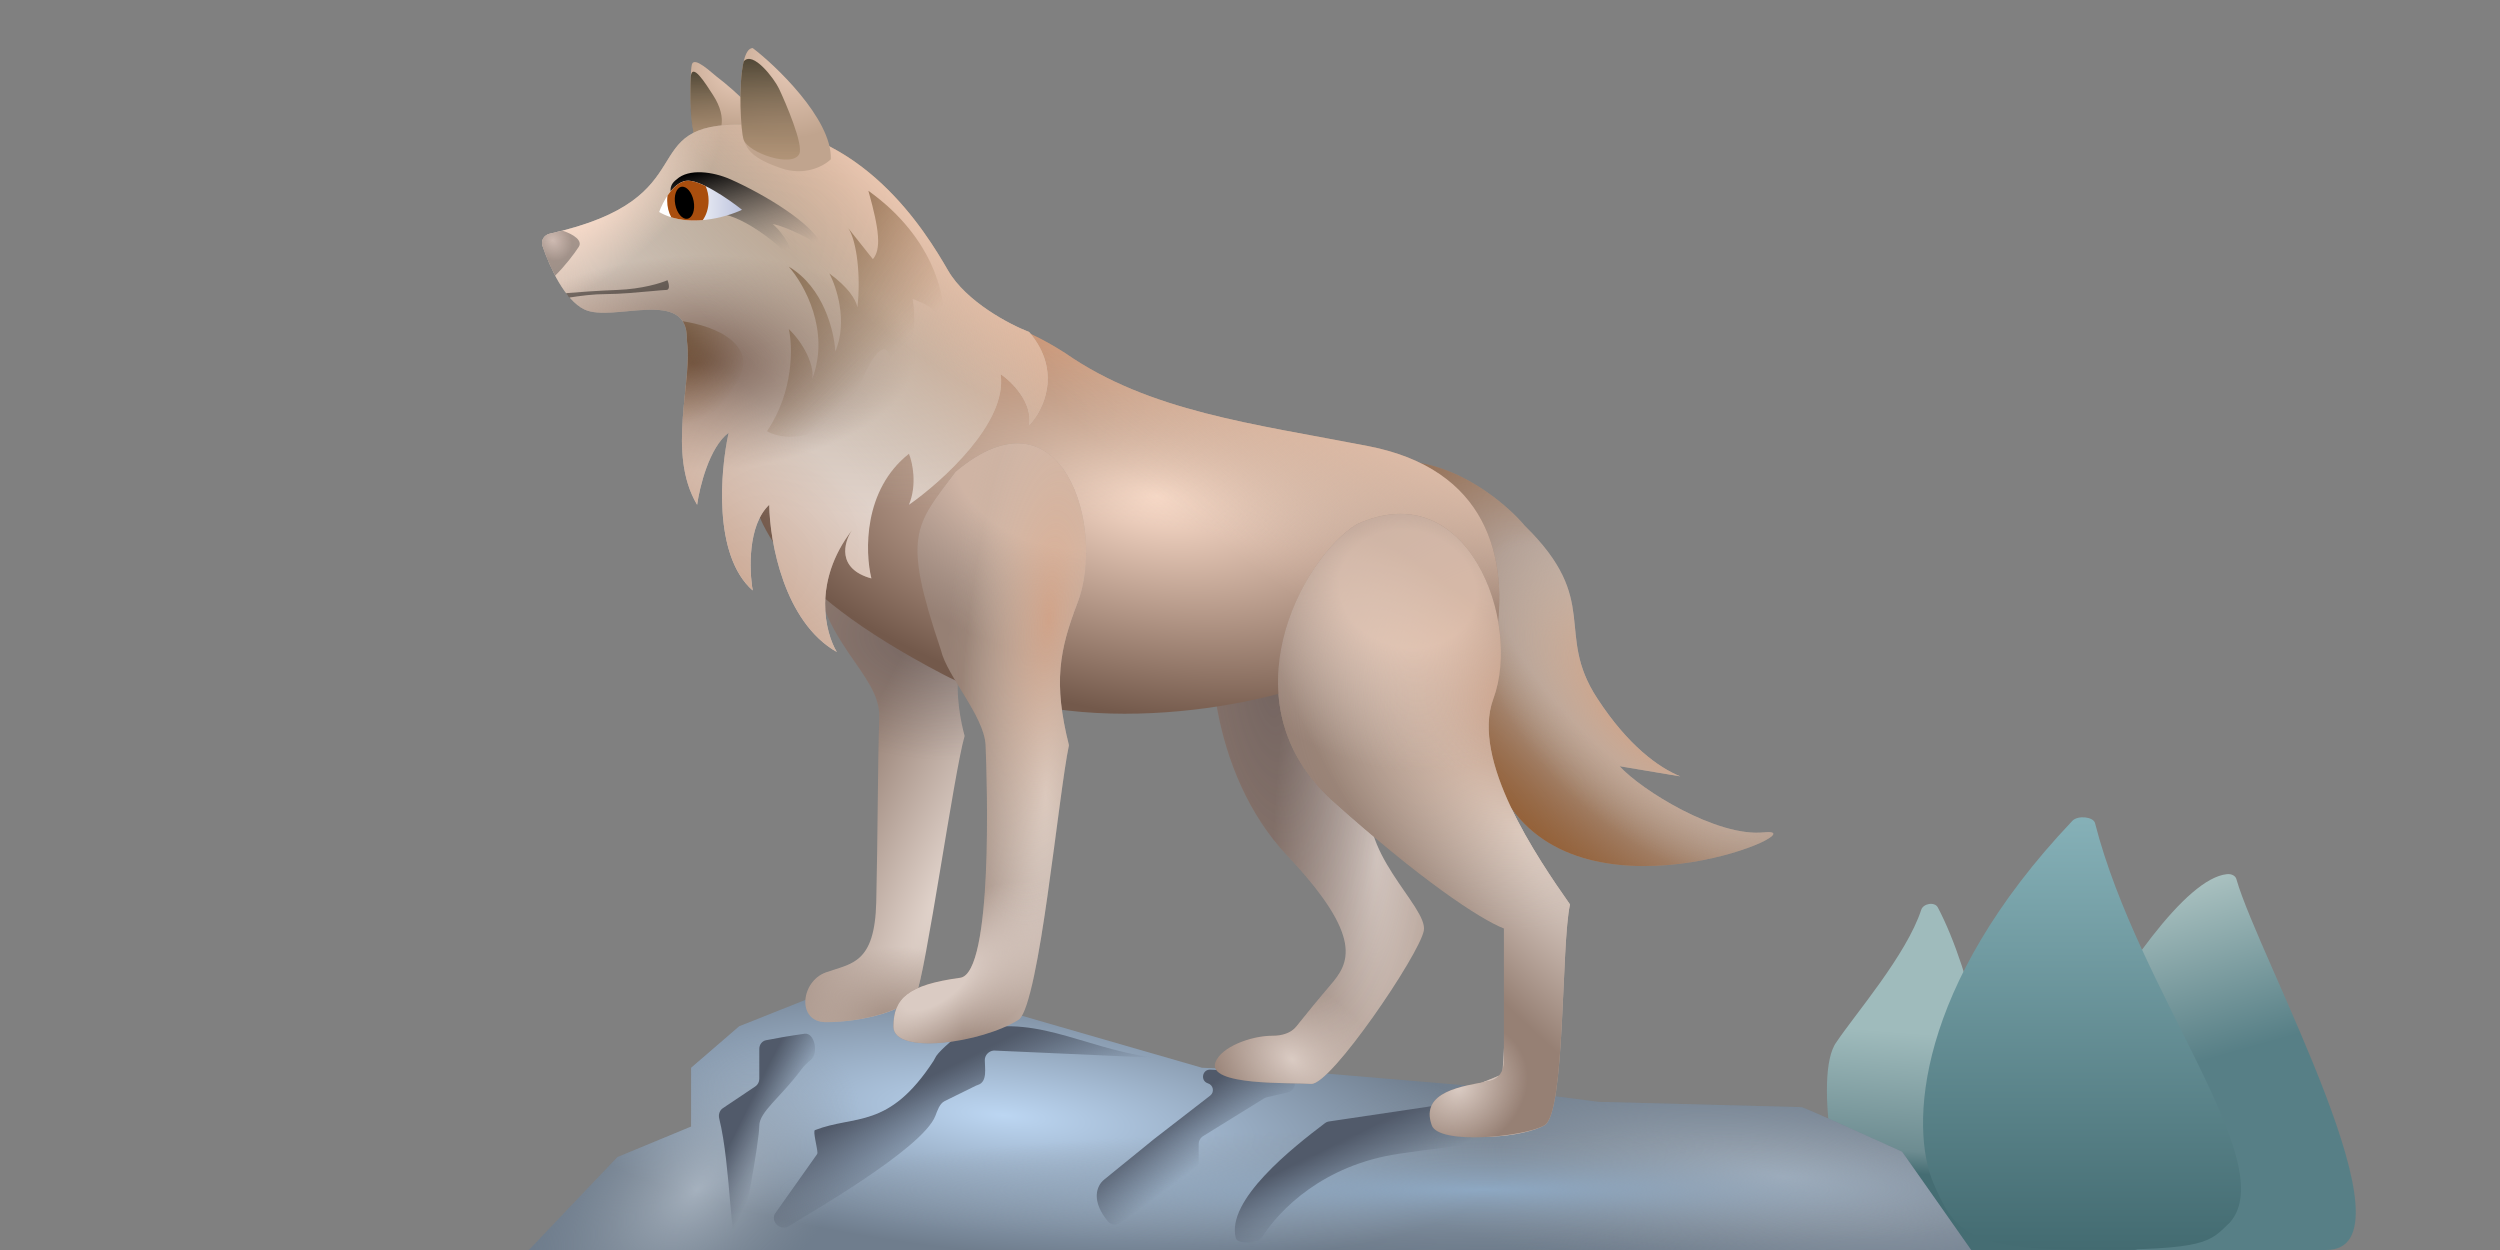 <svg viewBox="0 0 240 120" fill="none" xmlns="http://www.w3.org/2000/svg">
<rect x="0" y="0" width="240" height="120" fill="#808080" stroke="none"/>
<path d="M189.231 120C189.231 120 205.823 84.761 213.785 83.919C214.254 83.869 214.608 84.097 214.687 84.377C216.858 92.025 232.438 120 223.311 120H189.231Z" fill="url(#paint0_linear_8075_3037)"/>
<path d="M184.441 87.335C183.013 91.692 178.046 97.419 176.313 100.024C173.959 103.124 176.554 117.103 178.871 119.798C178.988 119.935 179.181 120 179.382 120H204.851C204.946 120 205.037 119.986 205.117 119.944C205.918 119.517 210.251 116.312 205.503 98.464C205.33 97.814 204.146 97.805 203.88 98.432C203.012 100.483 201.968 101.342 201.186 101.692C200.766 101.879 200.356 101.536 200.33 101.135C200.184 98.874 198.644 93.937 197.6 91.17C197.384 90.596 196.533 90.66 196.359 91.244C195.227 95.031 193.388 97.629 192.046 99.627C191.657 100.206 190.231 100.025 190.098 99.368C189.171 94.823 187.654 90.193 186.032 87.115C185.73 86.541 184.64 86.73 184.441 87.335Z" fill="url(#paint1_linear_8075_3037)"/>
<path d="M214.07 117.359C219.038 111.686 205.299 95.356 201.121 79.015C200.965 78.405 199.47 78.251 198.951 78.797C183.917 94.638 183.295 108.222 185.637 113.649C187.617 118.236 188.958 119.984 200.494 119.984C212.029 119.984 212.106 119.219 214.07 117.359Z" fill="url(#paint2_linear_8075_3037)"/>
<path d="M66.346 108.152L59.279 111.074L50.769 120H189.23L182.596 110.566C179.471 109.139 173.163 106.285 172.932 106.285C172.702 106.285 159.856 105.946 153.461 105.777L142.211 104.325L125.913 102.946L115.384 102.504L96.058 96.923L80.769 94.615L70.961 98.52L66.346 102.504V108.152Z" fill="url(#paint3_radial_8075_3037)"/>
<path d="M66.346 108.152L59.279 111.074L50.769 120H189.23L182.596 110.566C179.471 109.139 173.163 106.285 172.932 106.285C172.702 106.285 159.856 105.946 153.461 105.777L142.211 104.325L125.913 102.946L115.384 102.504L96.058 96.923L80.769 94.615L70.961 98.52L66.346 102.504V108.152Z" fill="url(#paint4_radial_8075_3037)" fill-opacity="0.77"/>
<path d="M66.346 108.152L59.279 111.074L50.769 120H189.23L182.596 110.566C179.471 109.139 173.163 106.285 172.932 106.285C172.702 106.285 159.856 105.946 153.461 105.777L142.211 104.325L125.913 102.946L115.384 102.504L96.058 96.923L80.769 94.615L70.961 98.52L66.346 102.504V108.152Z" fill="url(#paint5_radial_8075_3037)" fill-opacity="0.77"/>
<path d="M66.346 108.152L59.279 111.074L50.769 120H189.23L182.596 110.566C179.471 109.139 173.163 106.285 172.932 106.285C172.702 106.285 159.856 105.946 153.461 105.777L142.211 104.325L125.913 102.946L115.384 102.504L96.058 96.923L80.769 94.615L70.961 98.52L66.346 102.504V108.152Z" fill="url(#paint6_radial_8075_3037)" fill-opacity="0.77"/>
<path d="M76.912 102.693C77.162 102.359 77.48 102.041 77.846 101.742C78.612 101.116 78.203 99.107 77.245 99.24C75.748 99.448 74.455 99.677 73.532 99.863C73.158 99.939 72.892 100.288 72.892 100.692L72.892 103.57C72.892 103.863 72.75 104.136 72.517 104.292L69.397 106.383C69.088 106.591 68.95 106.991 69.043 107.367C70.198 112.018 70.073 120.212 70.882 118.86C71.432 117.941 72.892 109.43 72.892 108.082C72.892 106.735 74.902 105.388 76.912 102.693Z" fill="url(#paint7_linear_8075_3037)"/>
<path d="M110.77 101.538L95.403 100.851C94.914 100.896 94.54 101.297 94.54 101.777C94.54 102.519 94.808 103.846 93.903 104.143C93.832 104.167 93.759 104.19 93.691 104.224L90.687 105.705C90.199 105.946 89.989 106.621 89.793 107.128C88.56 110.307 77.267 116.725 75.773 117.692C75.01 118.185 74.064 117.45 74.339 116.634C74.358 116.576 74.39 116.522 74.426 116.472L78.409 110.845C78.445 110.794 78.475 110.74 78.475 110.679C78.475 110.229 78.019 108.575 78.234 108.492C82.101 106.991 85.312 108.458 89.628 101.833C89.724 101.686 89.788 101.507 89.889 101.363C90.334 100.725 91.973 99.339 92.309 99.231C99.157 97.016 103.6 100.58 110.77 101.538Z" fill="url(#paint8_linear_8075_3037)"/>
<path d="M116.199 102.686L123.435 103.059C124.503 103.114 124.638 104.638 123.596 104.88L121.612 105.34C121.514 105.363 121.42 105.402 121.335 105.455L115.511 109.06C115.239 109.228 115.073 109.525 115.073 109.845V111.617C115.073 111.972 114.871 112.29 114.561 112.444C114.473 112.488 114.382 112.528 114.302 112.585L107.544 117.399C107.177 117.661 106.668 117.622 106.38 117.276C104.705 115.269 105.275 113.83 105.996 113.245L110.813 109.331L116.178 105.179C116.61 104.845 116.486 104.164 115.965 104.002C115.207 103.768 115.407 102.645 116.199 102.686Z" fill="url(#paint9_linear_8075_3037)"/>
<path d="M127.545 107.666L137.577 106.172C137.66 106.16 137.744 106.163 137.827 106.182L143.287 107.401C144.231 107.612 144.109 109.616 143.151 109.703C140.553 109.939 137.531 110.282 134.258 110.769C127.076 111.838 122.841 116.081 121.1 118.858C120.77 119.383 118.803 119.48 118.639 118.858C117.678 115.221 124.103 110.161 127.222 107.803C127.32 107.728 127.429 107.683 127.545 107.666Z" fill="url(#paint10_linear_8075_3037)"/>
<path d="M84.408 68.843C84.552 64.661 78.529 61.658 78.175 53.798C83.944 38.077 95.236 50.617 93.988 54.852C92.691 59.251 90.925 64.407 92.602 70.651C91.593 74.113 88.818 93.802 87.953 95.388C87.088 96.975 82.822 98.129 79.299 98.129C76.459 98.129 76.847 94.209 79.299 93.343C81.751 92.478 83.975 92.526 84.119 86.612C84.263 80.699 84.264 73.026 84.408 68.843Z" fill="url(#paint11_radial_8075_3037)"/>
<path d="M84.408 68.843C84.552 64.661 78.529 61.658 78.175 53.798C83.944 38.077 95.236 50.617 93.988 54.852C92.691 59.251 90.925 64.407 92.602 70.651C91.593 74.113 88.818 93.802 87.953 95.388C87.088 96.975 82.822 98.129 79.299 98.129C76.459 98.129 76.847 94.209 79.299 93.343C81.751 92.478 83.975 92.526 84.119 86.612C84.263 80.699 84.264 73.026 84.408 68.843Z" fill="url(#paint12_radial_8075_3037)"/>
<path d="M84.408 68.843C84.552 64.661 78.529 61.658 78.175 53.798C83.944 38.077 95.236 50.617 93.988 54.852C92.691 59.251 90.925 64.407 92.602 70.651C91.593 74.113 88.818 93.802 87.953 95.388C87.088 96.975 82.822 98.129 79.299 98.129C76.459 98.129 76.847 94.209 79.299 93.343C81.751 92.478 83.975 92.526 84.119 86.612C84.263 80.699 84.264 73.026 84.408 68.843Z" fill="url(#paint13_radial_8075_3037)"/>
<path d="M123.563 82.13C116.063 74.197 115.342 61.217 117.217 57.034C122.986 47.082 133.226 54.293 135.39 58.188C137.553 62.082 133.659 70.303 131.784 75.928C129.909 81.553 137.121 87.034 136.688 89.341C136.255 91.649 127.746 104.197 125.871 104.053C123.996 103.909 115.818 104.279 116.684 101.972C117.234 100.504 120.101 99.426 122.171 99.431C123.009 99.433 123.919 99.204 124.441 98.549C125.403 97.344 126.734 95.714 127.746 94.534C129.476 92.514 131.063 90.063 123.563 82.13Z" fill="url(#paint14_radial_8075_3037)"/>
<path d="M123.563 82.13C116.063 74.197 115.342 61.217 117.217 57.034C122.986 47.082 133.226 54.293 135.39 58.188C137.553 62.082 133.659 70.303 131.784 75.928C129.909 81.553 137.121 87.034 136.688 89.341C136.255 91.649 127.746 104.197 125.871 104.053C123.996 103.909 115.818 104.279 116.684 101.972C117.234 100.504 120.101 99.426 122.171 99.431C123.009 99.433 123.919 99.204 124.441 98.549C125.403 97.344 126.734 95.714 127.746 94.534C129.476 92.514 131.063 90.063 123.563 82.13Z" fill="url(#paint15_radial_8075_3037)"/>
<path d="M123.563 82.13C116.063 74.197 115.342 61.217 117.217 57.034C122.986 47.082 133.226 54.293 135.39 58.188C137.553 62.082 133.659 70.303 131.784 75.928C129.909 81.553 137.121 87.034 136.688 89.341C136.255 91.649 127.746 104.197 125.871 104.053C123.996 103.909 115.818 104.279 116.684 101.972C117.234 100.504 120.101 99.426 122.171 99.431C123.009 99.433 123.919 99.204 124.441 98.549C125.403 97.344 126.734 95.714 127.746 94.534C129.476 92.514 131.063 90.063 123.563 82.13Z" fill="url(#paint16_radial_8075_3037)"/>
<path d="M127.932 76.875C117.548 67.5 124.903 53.654 130.24 50.337C140.913 45.433 146.105 59.712 143.365 67.068C141.173 72.952 147.548 82.308 150.721 86.827C149.855 90.722 150.288 106.875 148.269 108.029C146.25 109.183 140.048 109.76 139.038 108.029C137.443 105.294 142.596 103.895 144.23 103.125L145.096 88.847C142.836 87.981 136.24 84.375 127.932 76.875Z" fill="url(#paint17_radial_8075_3037)"/>
<path d="M127.932 76.875C117.548 67.5 124.903 53.654 130.24 50.337C140.913 45.433 146.105 59.712 143.365 67.068C141.173 72.952 147.548 82.308 150.721 86.827C149.855 90.722 150.288 106.875 148.269 108.029C146.25 109.183 140.048 109.76 139.038 108.029C137.443 105.294 142.596 103.895 144.23 103.125L145.096 88.847C142.836 87.981 136.24 84.375 127.932 76.875Z" fill="url(#paint18_radial_8075_3037)"/>
<path d="M127.932 76.875C117.548 67.5 124.903 53.654 130.24 50.337C140.913 45.433 146.105 59.712 143.365 67.068C141.173 72.952 147.548 82.308 150.721 86.827C149.855 90.722 150.288 106.875 148.269 108.029C146.25 109.183 140.048 109.76 139.038 108.029C137.443 105.294 142.596 103.895 144.23 103.125L145.096 88.847C142.836 87.981 136.24 84.375 127.932 76.875Z" fill="url(#paint19_radial_8075_3037)"/>
<path d="M153.321 67.021C149.218 60.716 153.75 57.692 146.394 50.481C144.664 48.413 139.846 44.279 134.423 44.279C129 44.279 135.048 51.394 138.749 54.952C137.98 58.462 138.173 67.904 145.096 77.596C153.173 88.904 174.952 79.327 169.327 79.904C164.827 80.365 157.596 75.865 155.48 73.558L161.301 74.53C159.236 73.681 156.306 71.608 153.321 67.021Z" fill="url(#paint20_radial_8075_3037)"/>
<path d="M153.321 67.021C149.218 60.716 153.75 57.692 146.394 50.481C144.664 48.413 139.846 44.279 134.423 44.279C129 44.279 135.048 51.394 138.749 54.952C137.98 58.462 138.173 67.904 145.096 77.596C153.173 88.904 174.952 79.327 169.327 79.904C164.827 80.365 157.596 75.865 155.48 73.558L161.301 74.53C159.236 73.681 156.306 71.608 153.321 67.021Z" fill="url(#paint21_radial_8075_3037)"/>
<path d="M153.321 67.021C149.218 60.716 153.75 57.692 146.394 50.481C144.664 48.413 139.846 44.279 134.423 44.279C129 44.279 135.048 51.394 138.749 54.952C137.98 58.462 138.173 67.904 145.096 77.596C153.173 88.904 174.952 79.327 169.327 79.904C164.827 80.365 157.596 75.865 155.48 73.558L161.301 74.53C159.236 73.681 156.306 71.608 153.321 67.021Z" fill="url(#paint22_radial_8075_3037)"/>
<path d="M131.393 42.836C120.287 40.673 110.335 39.519 102.258 33.894C84.72 22.586 71.249 38.798 71.682 44.279C72.114 49.759 74.278 56.25 90.576 64.759C103.614 71.567 122.066 67.596 128.076 64.759C132.547 64.759 142.692 66.328 143.509 61.875C145.095 53.221 142.499 45 131.393 42.836Z" fill="url(#paint23_radial_8075_3037)"/>
<path d="M131.393 42.836C120.287 40.673 110.335 39.519 102.258 33.894C84.72 22.586 71.249 38.798 71.682 44.279C72.114 49.759 74.278 56.25 90.576 64.759C103.614 71.567 122.066 67.596 128.076 64.759C132.547 64.759 142.692 66.328 143.509 61.875C145.095 53.221 142.499 45 131.393 42.836Z" fill="url(#paint24_radial_8075_3037)"/>
<path d="M131.393 42.836C120.287 40.673 110.335 39.519 102.258 33.894C84.72 22.586 71.249 38.798 71.682 44.279C72.114 49.759 74.278 56.25 90.576 64.759C103.614 71.567 122.066 67.596 128.076 64.759C132.547 64.759 142.692 66.328 143.509 61.875C145.095 53.221 142.499 45 131.393 42.836Z" fill="url(#paint25_radial_8075_3037)"/>
<path d="M90.33 62.414C86.58 51.309 87.837 50.481 91.731 45.289C101.971 36.635 106.212 50.692 103.439 57.877C101.693 62.4 101.116 65.566 102.619 71.539C101.609 76.298 99.795 96.096 97.845 97.86C94.239 100.168 85.77 101.297 85.77 98.557C85.77 95.816 87.183 94.547 92.178 93.866C95.351 93.434 94.76 75 94.615 71.539C94.5 68.769 90.907 64.915 90.33 62.414Z" fill="url(#paint26_radial_8075_3037)"/>
<path d="M90.33 62.414C86.58 51.309 87.837 50.481 91.731 45.289C101.971 36.635 106.212 50.692 103.439 57.877C101.693 62.4 101.116 65.566 102.619 71.539C101.609 76.298 99.795 96.096 97.845 97.86C94.239 100.168 85.77 101.297 85.77 98.557C85.77 95.816 87.183 94.547 92.178 93.866C95.351 93.434 94.76 75 94.615 71.539C94.5 68.769 90.907 64.915 90.33 62.414Z" fill="url(#paint27_radial_8075_3037)"/>
<path d="M90.33 62.414C86.58 51.309 87.837 50.481 91.731 45.289C101.971 36.635 106.212 50.692 103.439 57.877C101.693 62.4 101.116 65.566 102.619 71.539C101.609 76.298 99.795 96.096 97.845 97.86C94.239 100.168 85.77 101.297 85.77 98.557C85.77 95.816 87.183 94.547 92.178 93.866C95.351 93.434 94.76 75 94.615 71.539C94.5 68.769 90.907 64.915 90.33 62.414Z" fill="url(#paint28_radial_8075_3037)"/>
<path d="M90.33 62.414C86.58 51.309 87.837 50.481 91.731 45.289C101.971 36.635 106.212 50.692 103.439 57.877C101.693 62.4 101.116 65.566 102.619 71.539C101.609 76.298 99.795 96.096 97.845 97.86C94.239 100.168 85.77 101.297 85.77 98.557C85.77 95.816 87.183 94.547 92.178 93.866C95.351 93.434 94.76 75 94.615 71.539C94.5 68.769 90.907 64.915 90.33 62.414Z" fill="url(#paint29_radial_8075_3037)"/>
<path d="M127.932 76.875C117.548 67.5 124.903 53.654 130.24 50.337C140.913 45.433 146.105 59.712 143.365 67.068C141.173 72.952 147.548 82.308 150.721 86.827C149.855 90.722 150.288 106.875 148.269 108.029C146.25 109.183 138.125 109.916 137.452 108.029C136.286 104.766 140.456 104.265 142.963 103.787C143.841 103.62 144.375 102.843 144.375 101.949V89.135C142.115 88.27 136.24 84.375 127.932 76.875Z" fill="url(#paint30_radial_8075_3037)"/>
<path d="M127.932 76.875C117.548 67.5 124.903 53.654 130.24 50.337C140.913 45.433 146.105 59.712 143.365 67.068C141.173 72.952 147.548 82.308 150.721 86.827C149.855 90.722 150.288 106.875 148.269 108.029C146.25 109.183 138.125 109.916 137.452 108.029C136.286 104.766 140.456 104.265 142.963 103.787C143.841 103.62 144.375 102.843 144.375 101.949V89.135C142.115 88.27 136.24 84.375 127.932 76.875Z" fill="url(#paint31_radial_8075_3037)"/>
<path d="M127.932 76.875C117.548 67.5 124.903 53.654 130.24 50.337C140.913 45.433 146.105 59.712 143.365 67.068C141.173 72.952 147.548 82.308 150.721 86.827C149.855 90.722 150.288 106.875 148.269 108.029C146.25 109.183 138.125 109.916 137.452 108.029C136.286 104.766 140.456 104.265 142.963 103.787C143.841 103.62 144.375 102.843 144.375 101.949V89.135C142.115 88.27 136.24 84.375 127.932 76.875Z" fill="url(#paint32_radial_8075_3037)"/>
<path d="M127.932 76.875C117.548 67.5 124.903 53.654 130.24 50.337C140.913 45.433 146.105 59.712 143.365 67.068C141.173 72.952 147.548 82.308 150.721 86.827C149.855 90.722 150.288 106.875 148.269 108.029C146.25 109.183 138.125 109.916 137.452 108.029C136.286 104.766 140.456 104.265 142.963 103.787C143.841 103.62 144.375 102.843 144.375 101.949V89.135C142.115 88.27 136.24 84.375 127.932 76.875Z" fill="url(#paint33_radial_8075_3037)"/>
<path d="M74.133 13.414C73.917 11.755 70.527 8.654 68.797 7.356C68.347 7.018 66.633 5.337 66.417 6.202C66.2 7.067 66.128 13.414 67.138 13.918C68.147 14.423 74.349 15.072 74.133 13.414Z" fill="url(#paint34_radial_8075_3037)"/>
<path d="M67.199 13.947C67.505 13.88 67.759 13.795 67.932 13.702C69.266 13.233 69.951 11.413 68.437 9.105C67.767 8.084 66.368 5.768 66.303 7.511C66.26 8.69 66.129 13.252 67.199 13.947Z" fill="url(#paint35_linear_8075_3037)"/>
<path d="M69.952 41.538C68.106 42.923 67.163 46.731 66.923 48.461C63.947 43.456 66.553 36.548 65.936 32.615C66.104 27.523 58.846 31.009 56.106 29.711C54.228 28.822 52.781 25.682 52.072 23.591C51.9 23.084 52.242 22.553 52.766 22.437C68.185 19.02 60.517 11.688 71.539 11.971C82.789 12.259 88.846 22.212 91.01 25.962C92.741 28.962 96.923 31.154 98.798 31.875C102.029 35.683 100.144 39.423 98.798 40.817C99.144 38.625 97.116 36.635 96.058 35.913C96.75 40.529 90.481 46.202 87.26 48.461C88.067 46.5 87.596 44.375 87.26 43.558C82.875 47.019 83.029 52.981 83.654 55.529C80.308 54.606 81.01 52.067 81.779 50.913C77.971 55.875 79.231 60.769 80.337 62.596C75.26 59.711 73.894 51.971 73.846 48.461C71.769 50.423 71.923 54.76 72.26 56.683C68.452 53.336 69.135 45.192 69.952 41.538Z" fill="url(#paint36_radial_8075_3037)"/>
<path d="M69.952 41.538C68.106 42.923 67.163 46.731 66.923 48.461C63.947 43.456 66.553 36.548 65.936 32.615C66.104 27.523 58.846 31.009 56.106 29.711C54.228 28.822 52.781 25.682 52.072 23.591C51.9 23.084 52.242 22.553 52.766 22.437C68.185 19.02 60.517 11.688 71.539 11.971C82.789 12.259 88.846 22.212 91.01 25.962C92.741 28.962 96.923 31.154 98.798 31.875C102.029 35.683 100.144 39.423 98.798 40.817C99.144 38.625 97.116 36.635 96.058 35.913C96.75 40.529 90.481 46.202 87.26 48.461C88.067 46.5 87.596 44.375 87.26 43.558C82.875 47.019 83.029 52.981 83.654 55.529C80.308 54.606 81.01 52.067 81.779 50.913C77.971 55.875 79.231 60.769 80.337 62.596C75.26 59.711 73.894 51.971 73.846 48.461C71.769 50.423 71.923 54.76 72.26 56.683C68.452 53.336 69.135 45.192 69.952 41.538Z" fill="url(#paint37_radial_8075_3037)"/>
<path d="M69.952 41.538C68.106 42.923 67.163 46.731 66.923 48.461C63.947 43.456 66.553 36.548 65.936 32.615C66.104 27.523 58.846 31.009 56.106 29.711C54.228 28.822 52.781 25.682 52.072 23.591C51.9 23.084 52.242 22.553 52.766 22.437C68.185 19.02 60.517 11.688 71.539 11.971C82.789 12.259 88.846 22.212 91.01 25.962C92.741 28.962 96.923 31.154 98.798 31.875C102.029 35.683 100.144 39.423 98.798 40.817C99.144 38.625 97.116 36.635 96.058 35.913C96.75 40.529 90.481 46.202 87.26 48.461C88.067 46.5 87.596 44.375 87.26 43.558C82.875 47.019 83.029 52.981 83.654 55.529C80.308 54.606 81.01 52.067 81.779 50.913C77.971 55.875 79.231 60.769 80.337 62.596C75.26 59.711 73.894 51.971 73.846 48.461C71.769 50.423 71.923 54.76 72.26 56.683C68.452 53.336 69.135 45.192 69.952 41.538Z" fill="url(#paint38_radial_8075_3037)"/>
<path d="M69.952 41.538C68.106 42.923 67.163 46.731 66.923 48.461C63.947 43.456 66.553 36.548 65.936 32.615C66.104 27.523 58.846 31.009 56.106 29.711C54.228 28.822 52.781 25.682 52.072 23.591C51.9 23.084 52.242 22.553 52.766 22.437C68.185 19.02 60.517 11.688 71.539 11.971C82.789 12.259 88.846 22.212 91.01 25.962C92.741 28.962 96.923 31.154 98.798 31.875C102.029 35.683 100.144 39.423 98.798 40.817C99.144 38.625 97.116 36.635 96.058 35.913C96.75 40.529 90.481 46.202 87.26 48.461C88.067 46.5 87.596 44.375 87.26 43.558C82.875 47.019 83.029 52.981 83.654 55.529C80.308 54.606 81.01 52.067 81.779 50.913C77.971 55.875 79.231 60.769 80.337 62.596C75.26 59.711 73.894 51.971 73.846 48.461C71.769 50.423 71.923 54.76 72.26 56.683C68.452 53.336 69.135 45.192 69.952 41.538Z" fill="url(#paint39_radial_8075_3037)"/>
<path d="M69.952 41.538C68.106 42.923 67.163 46.731 66.923 48.461C63.947 43.456 66.553 36.548 65.936 32.615C66.104 27.523 58.846 31.009 56.106 29.711C54.228 28.822 52.781 25.682 52.072 23.591C51.9 23.084 52.242 22.553 52.766 22.437C68.185 19.02 60.517 11.688 71.539 11.971C82.789 12.259 88.846 22.212 91.01 25.962C92.741 28.962 96.923 31.154 98.798 31.875C102.029 35.683 100.144 39.423 98.798 40.817C99.144 38.625 97.116 36.635 96.058 35.913C96.75 40.529 90.481 46.202 87.26 48.461C88.067 46.5 87.596 44.375 87.26 43.558C82.875 47.019 83.029 52.981 83.654 55.529C80.308 54.606 81.01 52.067 81.779 50.913C77.971 55.875 79.231 60.769 80.337 62.596C75.26 59.711 73.894 51.971 73.846 48.461C71.769 50.423 71.923 54.76 72.26 56.683C68.452 53.336 69.135 45.192 69.952 41.538Z" fill="url(#paint40_radial_8075_3037)"/>
<path d="M69.952 41.538C68.106 42.923 67.163 46.731 66.923 48.461C63.947 43.456 66.553 36.548 65.936 32.615C66.104 27.523 58.846 31.009 56.106 29.711C54.228 28.822 52.781 25.682 52.072 23.591C51.9 23.084 52.242 22.553 52.766 22.437C68.185 19.02 60.517 11.688 71.539 11.971C82.789 12.259 88.846 22.212 91.01 25.962C92.741 28.962 96.923 31.154 98.798 31.875C102.029 35.683 100.144 39.423 98.798 40.817C99.144 38.625 97.116 36.635 96.058 35.913C96.75 40.529 90.481 46.202 87.26 48.461C88.067 46.5 87.596 44.375 87.26 43.558C82.875 47.019 83.029 52.981 83.654 55.529C80.308 54.606 81.01 52.067 81.779 50.913C77.971 55.875 79.231 60.769 80.337 62.596C75.26 59.711 73.894 51.971 73.846 48.461C71.769 50.423 71.923 54.76 72.26 56.683C68.452 53.336 69.135 45.192 69.952 41.538Z" fill="url(#paint41_radial_8075_3037)"/>
<path d="M79.759 15.289C79.904 11.394 74.278 6.13 72.259 4.615C70.672 4.615 71.033 12.404 71.393 13.414C71.754 14.423 72.259 15.216 75 16.154C77.107 16.875 78.942 16.082 79.759 15.289Z" fill="url(#paint42_radial_8075_3037)"/>
<path d="M76.73 14.784C77.163 13.919 75.432 9.88 74.783 8.51C74.318 7.528 72.259 4.832 71.391 5.901C70.857 8.156 71.125 12.662 71.393 13.414C71.845 14.678 76.055 16.135 76.73 14.784Z" fill="url(#paint43_linear_8075_3037)"/>
<path d="M70.163 17.231C68.453 16.471 66.115 16.148 64.947 17.231C63.341 18.401 65.288 20.652 68.453 20.481C70.984 20.344 74.582 23.331 76.064 24.842C75.996 23.406 74.781 22.02 74.183 21.507C75.619 21.781 77.917 23.046 78.886 23.645C78.202 21.507 73.242 18.6 70.163 17.231Z" fill="url(#paint44_linear_8075_3037)"/>
<path d="M65.845 17.36C64.579 17.565 63.607 19.441 63.279 20.353C65.982 21.927 69.708 20.866 71.233 20.139C69.964 19.127 67.111 17.154 65.845 17.36Z" fill="url(#paint45_linear_8075_3037)"/>
<path fill-rule="evenodd" clip-rule="evenodd" d="M67.466 21.131C67.813 20.647 68.026 19.985 68.026 19.257C68.026 18.748 67.922 18.272 67.742 17.866C67 17.506 66.315 17.284 65.847 17.36C65.15 17.473 64.541 18.093 64.081 18.779C64.061 18.934 64.05 19.094 64.05 19.257C64.05 19.857 64.195 20.411 64.439 20.858C65.423 21.164 66.473 21.218 67.466 21.131Z" fill="#A94E0E"/>
<ellipse cx="65.707" cy="19.466" rx="0.898" ry="1.561" transform="rotate(-10.893 65.707 19.466)" fill="black"/>
<path d="M53.294 26.464C52.777 25.482 52.362 24.449 52.072 23.592C51.9 23.084 52.242 22.554 52.766 22.438C53.193 22.343 53.602 22.245 53.995 22.145C55.141 22.516 55.928 23.118 55.566 23.69C55.148 24.349 54.196 25.584 53.294 26.464Z" fill="url(#paint46_radial_8075_3037)" fill-opacity="0.44"/>
<path d="M54.649 28.566C54.544 28.432 54.443 28.29 54.343 28.143C55.58 28.038 57.455 27.901 59.242 27.836C61.626 27.75 63.461 27.175 64.081 26.899C64.209 27.211 64.363 27.836 63.953 27.836C63.778 27.836 63.28 27.882 62.623 27.943C61.352 28.061 59.484 28.233 58.217 28.233C56.993 28.233 55.743 28.394 54.649 28.566Z" fill="black" fill-opacity="0.44"/>
<path d="M65.465 42.314C68.787 39.819 71.8 36.285 71.322 34.327C70.882 32.53 68.607 31.33 65.537 30.837C65.814 31.262 65.962 31.839 65.936 32.615C66.153 33.997 65.972 35.745 65.775 37.649C65.62 39.142 65.456 40.731 65.465 42.314Z" fill="url(#paint47_radial_8075_3037)"/>
<path d="M83.798 24.88C84.591 23.942 84.447 22.14 83.365 18.317C89.827 22.933 90.865 28.846 90.577 31.226C89.639 29.279 88.774 29.207 87.62 28.702C88.269 32.668 86.707 35.697 85.457 36.418C85.918 33.707 84.866 31.587 82.788 36.418C80.135 42.591 75.313 42.404 73.63 41.394C76.226 37.587 76.106 33.173 75.721 31.587C77.51 33.317 78.221 35.529 77.957 36.418C79.745 31.803 77.212 27.284 75.721 25.601C79.067 27.563 80.096 31.851 80.192 33.75C81.404 30.866 80.313 27.548 79.615 26.25C81.432 27.587 82.134 28.702 82.314 29.497C82.654 26.511 82.25 23.112 81.437 21.912L81.274 21.707C81.33 21.765 81.385 21.834 81.437 21.912L83.798 24.88Z" fill="url(#paint48_linear_8075_3037)"/>
<defs>
<linearGradient id="paint0_linear_8075_3037" x1="204.519" y1="81.635" x2="210.351" y2="102.184" gradientUnits="userSpaceOnUse">
<stop stop-color="#C0D3D0"/>
<stop offset="1" stop-color="#577F86"/>
</linearGradient>
<linearGradient id="paint1_linear_8075_3037" x1="195.944" y1="100.091" x2="194.887" y2="113.81" gradientUnits="userSpaceOnUse">
<stop stop-color="#9FBBBC"/>
<stop offset="0.825" stop-color="#6D8C91"/>
<stop offset="0.98" stop-color="#456D73"/>
</linearGradient>
<linearGradient id="paint2_linear_8075_3037" x1="200.769" y1="77.044" x2="200.769" y2="120.006" gradientUnits="userSpaceOnUse">
<stop stop-color="#88B3BA"/>
<stop offset="1" stop-color="#436B71"/>
</linearGradient>
<radialGradient id="paint3_radial_8075_3037" cx="0" cy="0" r="1" gradientUnits="userSpaceOnUse" gradientTransform="translate(96.346 107.05) rotate(5.584) scale(73.619 20.199)">
<stop stop-color="#BCD6F2"/>
<stop offset="0.655" stop-color="#6F7D8D"/>
</radialGradient>
<radialGradient id="paint4_radial_8075_3037" cx="0" cy="0" r="1" gradientUnits="userSpaceOnUse" gradientTransform="translate(171.057 112.974) rotate(95.3) scale(10.93 44.634)">
<stop stop-color="#B4BFCB"/>
<stop offset="1" stop-color="#8C96A0" stop-opacity="0"/>
</radialGradient>
<radialGradient id="paint5_radial_8075_3037" cx="0" cy="0" r="1" gradientUnits="userSpaceOnUse" gradientTransform="translate(66.923 114.214) rotate(48.253) scale(11.264 18.46)">
<stop stop-color="#B4BFCB"/>
<stop offset="1" stop-color="#8C96A0" stop-opacity="0"/>
</radialGradient>
<radialGradient id="paint6_radial_8075_3037" cx="0" cy="0" r="1" gradientUnits="userSpaceOnUse" gradientTransform="translate(142.356 114.214) rotate(90) scale(5.786 67.644)">
<stop stop-color="#94B2D0"/>
<stop offset="1" stop-color="#8C96A0" stop-opacity="0"/>
</radialGradient>
<linearGradient id="paint7_linear_8075_3037" x1="73.214" y1="103.382" x2="76.787" y2="105.147" gradientUnits="userSpaceOnUse">
<stop stop-color="#515A6A"/>
<stop offset="1" stop-color="#515A6A" stop-opacity="0"/>
</linearGradient>
<linearGradient id="paint8_linear_8075_3037" x1="90.886" y1="102.573" x2="94.409" y2="109.606" gradientUnits="userSpaceOnUse">
<stop stop-color="#515A6A"/>
<stop offset="1" stop-color="#515A6A" stop-opacity="0"/>
</linearGradient>
<linearGradient id="paint9_linear_8075_3037" x1="113.942" y1="105.866" x2="117.259" y2="110.268" gradientUnits="userSpaceOnUse">
<stop stop-color="#515A6A"/>
<stop offset="1" stop-color="#515A6A" stop-opacity="0"/>
</linearGradient>
<linearGradient id="paint10_linear_8075_3037" x1="130.094" y1="108.918" x2="132.449" y2="113.74" gradientUnits="userSpaceOnUse">
<stop stop-color="#515A6A"/>
<stop offset="1" stop-color="#515A6A" stop-opacity="0"/>
</linearGradient>
<radialGradient id="paint11_radial_8075_3037" cx="0" cy="0" r="1" gradientUnits="userSpaceOnUse" gradientTransform="translate(89.999 86.251) rotate(-156.801) scale(13.181 56.95)">
<stop stop-color="#E1D3CB"/>
<stop offset="1" stop-color="#968074"/>
</radialGradient>
<radialGradient id="paint12_radial_8075_3037" cx="0" cy="0" r="1" gradientUnits="userSpaceOnUse" gradientTransform="translate(89.71 61.443) rotate(95.754) scale(11.508 19.751)">
<stop stop-color="#38353F" stop-opacity="0.35"/>
<stop offset="1" stop-color="#38353F" stop-opacity="0"/>
</radialGradient>
<radialGradient id="paint13_radial_8075_3037" cx="0" cy="0" r="1" gradientUnits="userSpaceOnUse" gradientTransform="translate(85.361 98.077) rotate(-99.096) scale(7.157 9.366)">
<stop stop-color="#A28D81"/>
<stop offset="1" stop-color="#A28D81" stop-opacity="0"/>
</radialGradient>
<radialGradient id="paint14_radial_8075_3037" cx="0" cy="0" r="1" gradientUnits="userSpaceOnUse" gradientTransform="translate(132.208 82.336) rotate(-178.511) scale(10.024 37.252)">
<stop stop-color="#E1D3CB"/>
<stop offset="1" stop-color="#968074"/>
</radialGradient>
<radialGradient id="paint15_radial_8075_3037" cx="0" cy="0" r="1" gradientUnits="userSpaceOnUse" gradientTransform="translate(122.02 66.058) rotate(83.24) scale(38.262 14.968)">
<stop stop-color="#38353F" stop-opacity="0.35"/>
<stop offset="1" stop-color="#38353F" stop-opacity="0"/>
</radialGradient>
<radialGradient id="paint16_radial_8075_3037" cx="0" cy="0" r="1" gradientUnits="userSpaceOnUse" gradientTransform="translate(124.039 101.683) rotate(126.634) scale(7.01 9.592)">
<stop stop-color="#DACBC3"/>
<stop offset="1" stop-color="#DACBC3" stop-opacity="0"/>
</radialGradient>
<radialGradient id="paint17_radial_8075_3037" cx="0" cy="0" r="1" gradientUnits="userSpaceOnUse" gradientTransform="translate(144.529 84.177) rotate(-178.757) scale(13.796 42.79)">
<stop stop-color="#E1D3CB"/>
<stop offset="1" stop-color="#968074"/>
</radialGradient>
<radialGradient id="paint18_radial_8075_3037" cx="0" cy="0" r="1" gradientUnits="userSpaceOnUse" gradientTransform="translate(144.989 66.824) rotate(97.722) scale(30.796 31.193)">
<stop stop-color="#D5926B" stop-opacity="0.55"/>
<stop offset="0.732" stop-color="#C0B3A4" stop-opacity="0"/>
</radialGradient>
<radialGradient id="paint19_radial_8075_3037" cx="0" cy="0" r="1" gradientUnits="userSpaceOnUse" gradientTransform="translate(141.49 104.135) rotate(148.516) scale(5.61 16.715)">
<stop stop-color="#DACBC3"/>
<stop offset="1" stop-color="#DACBC3" stop-opacity="0"/>
</radialGradient>
<radialGradient id="paint20_radial_8075_3037" cx="0" cy="0" r="1" gradientUnits="userSpaceOnUse" gradientTransform="translate(161.538 64.615) rotate(135) scale(22.845 34.004)">
<stop stop-color="#E1D3CB"/>
<stop offset="1" stop-color="#968074"/>
</radialGradient>
<radialGradient id="paint21_radial_8075_3037" cx="0" cy="0" r="1" gradientUnits="userSpaceOnUse" gradientTransform="translate(157.211 65.481) rotate(133.069) scale(18.164 46.722)">
<stop offset="0.382" stop-color="#905526" stop-opacity="0"/>
<stop offset="1" stop-color="#946036"/>
</radialGradient>
<radialGradient id="paint22_radial_8075_3037" cx="0" cy="0" r="1" gradientUnits="userSpaceOnUse" gradientTransform="translate(158.942 67.5) rotate(-46.302) scale(16.358 29.415)">
<stop stop-color="#D5926B"/>
<stop offset="0.732" stop-color="#C0B3A4" stop-opacity="0"/>
</radialGradient>
<radialGradient id="paint23_radial_8075_3037" cx="0" cy="0" r="1" gradientUnits="userSpaceOnUse" gradientTransform="translate(111.057 47.596) rotate(98.852) scale(21.175 41.166)">
<stop stop-color="#FDDECC"/>
<stop offset="1" stop-color="#73594B"/>
</radialGradient>
<radialGradient id="paint24_radial_8075_3037" cx="0" cy="0" r="1" gradientUnits="userSpaceOnUse" gradientTransform="translate(113.653 105.576) rotate(-78.031) scale(73.718 135.992)">
<stop offset="0.732" stop-color="#C0B3A4" stop-opacity="0"/>
<stop offset="1" stop-color="#D5926B"/>
</radialGradient>
<radialGradient id="paint25_radial_8075_3037" cx="0" cy="0" r="1" gradientUnits="userSpaceOnUse" gradientTransform="translate(143.22 29.975) rotate(124.356) scale(33.225 76.186)">
<stop stop-color="#FDDECC"/>
<stop offset="1" stop-color="#FDDECC" stop-opacity="0"/>
</radialGradient>
<radialGradient id="paint26_radial_8075_3037" cx="0" cy="0" r="1" gradientUnits="userSpaceOnUse" gradientTransform="translate(100.386 76.154) rotate(-178.091) scale(8.659 41.243)">
<stop stop-color="#E1D3CB"/>
<stop offset="1" stop-color="#968074"/>
</radialGradient>
<radialGradient id="paint27_radial_8075_3037" cx="0" cy="0" r="1" gradientUnits="userSpaceOnUse" gradientTransform="translate(99.953 47.019) rotate(113.199) scale(15.378 26.533)">
<stop offset="0.322" stop-color="#FDDECC" stop-opacity="0.55"/>
<stop offset="1" stop-color="#DACBC3" stop-opacity="0"/>
</radialGradient>
<radialGradient id="paint28_radial_8075_3037" cx="0" cy="0" r="1" gradientUnits="userSpaceOnUse" gradientTransform="translate(89.857 94.615) rotate(56.971) scale(6.615 15.367)">
<stop offset="0.237" stop-color="#DACBC3"/>
<stop offset="1" stop-color="#DACBC3" stop-opacity="0"/>
</radialGradient>
<radialGradient id="paint29_radial_8075_3037" cx="0" cy="0" r="1" gradientUnits="userSpaceOnUse" gradientTransform="translate(100.674 59.423) rotate(95.043) scale(29.537 9.52)">
<stop stop-color="#D5926B" stop-opacity="0.55"/>
<stop offset="1" stop-color="#C0B3A4" stop-opacity="0"/>
</radialGradient>
<radialGradient id="paint30_radial_8075_3037" cx="0" cy="0" r="1" gradientUnits="userSpaceOnUse" gradientTransform="translate(146.105 80.048) rotate(141.414) scale(12.025 37.297)">
<stop stop-color="#E1D3CB"/>
<stop offset="1" stop-color="#968074"/>
</radialGradient>
<radialGradient id="paint31_radial_8075_3037" cx="0" cy="0" r="1" gradientUnits="userSpaceOnUse" gradientTransform="translate(144.989 66.824) rotate(97.722) scale(30.796 31.193)">
<stop stop-color="#D5926B" stop-opacity="0.55"/>
<stop offset="0.732" stop-color="#C0B3A4" stop-opacity="0"/>
</radialGradient>
<radialGradient id="paint32_radial_8075_3037" cx="0" cy="0" r="1" gradientUnits="userSpaceOnUse" gradientTransform="translate(140.048 104.423) rotate(53.987) scale(5.887 6.975)">
<stop stop-color="#DACBC3"/>
<stop offset="1" stop-color="#DACBC3" stop-opacity="0"/>
</radialGradient>
<radialGradient id="paint33_radial_8075_3037" cx="0" cy="0" r="1" gradientUnits="userSpaceOnUse" gradientTransform="translate(135.144 56.539) rotate(103.459) scale(17.352 20.556)">
<stop offset="0.322" stop-color="#FDDECC" stop-opacity="0.55"/>
<stop offset="1" stop-color="#DACBC3" stop-opacity="0"/>
</radialGradient>
<radialGradient id="paint34_radial_8075_3037" cx="0" cy="0" r="1" gradientUnits="userSpaceOnUse" gradientTransform="translate(70.843 6.83) rotate(101.182) scale(5.378 6.545)">
<stop stop-color="#EACCBA"/>
<stop offset="1" stop-color="#C0A48E"/>
</radialGradient>
<linearGradient id="paint35_linear_8075_3037" x1="67.786" y1="6.88" x2="67.786" y2="13.947" gradientUnits="userSpaceOnUse">
<stop stop-color="#514837"/>
<stop offset="1" stop-color="#A58766" stop-opacity="0.55"/>
</linearGradient>
<radialGradient id="paint36_radial_8075_3037" cx="0" cy="0" r="1" gradientUnits="userSpaceOnUse" gradientTransform="translate(80.21 17.15) rotate(101.619) scale(32.008 40.39)">
<stop stop-color="#ADA08E"/>
<stop offset="1" stop-color="#E1D3CB"/>
</radialGradient>
<radialGradient id="paint37_radial_8075_3037" cx="0" cy="0" r="1" gradientUnits="userSpaceOnUse" gradientTransform="translate(66.635 34.904) rotate(87.614) scale(10.394 21.235)">
<stop stop-color="#7C6256"/>
<stop offset="1" stop-color="#7C6256" stop-opacity="0"/>
</radialGradient>
<radialGradient id="paint38_radial_8075_3037" cx="0" cy="0" r="1" gradientUnits="userSpaceOnUse" gradientTransform="translate(40.962 62.596) rotate(-45.582) scale(70.89 163.711)">
<stop offset="0.588" stop-color="#C0B3A4" stop-opacity="0"/>
<stop offset="1" stop-color="#D5926B"/>
</radialGradient>
<radialGradient id="paint39_radial_8075_3037" cx="0" cy="0" r="1" gradientUnits="userSpaceOnUse" gradientTransform="translate(69.231 57.692) rotate(-45) scale(32.636 116.265)">
<stop stop-color="#C9A48E"/>
<stop offset="0.509" stop-color="#C9A48E" stop-opacity="0"/>
</radialGradient>
<radialGradient id="paint40_radial_8075_3037" cx="0" cy="0" r="1" gradientUnits="userSpaceOnUse" gradientTransform="translate(56.394 19.904) rotate(52.125) scale(6.578 15.445)">
<stop stop-color="#FDDECC"/>
<stop offset="1" stop-color="#FDDECC" stop-opacity="0"/>
</radialGradient>
<radialGradient id="paint41_radial_8075_3037" cx="0" cy="0" r="1" gradientUnits="userSpaceOnUse" gradientTransform="translate(90.865 13.846) rotate(130.4) scale(17.803 41.803)">
<stop stop-color="#FDDECC"/>
<stop offset="1" stop-color="#FDDECC" stop-opacity="0"/>
</radialGradient>
<radialGradient id="paint42_radial_8075_3037" cx="0" cy="0" r="1" gradientUnits="userSpaceOnUse" gradientTransform="translate(76.121 5.827) rotate(98.946) scale(7.41 7.281)">
<stop stop-color="#EACCBA"/>
<stop offset="1" stop-color="#C0A48E"/>
</radialGradient>
<linearGradient id="paint43_linear_8075_3037" x1="73.941" y1="5.654" x2="73.941" y2="15.325" gradientUnits="userSpaceOnUse">
<stop stop-color="#514837"/>
<stop offset="1" stop-color="#A58766" stop-opacity="0.55"/>
</linearGradient>
<linearGradient id="paint44_linear_8075_3037" x1="63.611" y1="17.382" x2="65.925" y2="26.406" gradientUnits="userSpaceOnUse">
<stop/>
<stop offset="1" stop-color="#666666" stop-opacity="0"/>
</linearGradient>
<linearGradient id="paint45_linear_8075_3037" x1="62.167" y1="19.84" x2="73.157" y2="20.096" gradientUnits="userSpaceOnUse">
<stop offset="0.29" stop-color="white"/>
<stop offset="1" stop-color="#A6AFD2"/>
</linearGradient>
<radialGradient id="paint46_radial_8075_3037" cx="0" cy="0" r="1" gradientUnits="userSpaceOnUse" gradientTransform="translate(53.077 23.077) rotate(56.032) scale(2.065 1.735)">
<stop stop-color="#A39797"/>
<stop offset="1" stop-color="#474141"/>
</radialGradient>
<radialGradient id="paint47_radial_8075_3037" cx="0" cy="0" r="1" gradientUnits="userSpaceOnUse" gradientTransform="translate(63.407 32.416) rotate(42.163) scale(8.756)">
<stop stop-color="#4B2904" stop-opacity="0.55"/>
<stop offset="1" stop-color="#593004" stop-opacity="0"/>
</radialGradient>
<linearGradient id="paint48_linear_8075_3037" x1="73.846" y1="23.077" x2="87.692" y2="36.923" gradientUnits="userSpaceOnUse">
<stop stop-color="#4B2904" stop-opacity="0.55"/>
<stop offset="0.826" stop-color="#593004" stop-opacity="0"/>
</linearGradient>
</defs>
</svg>
